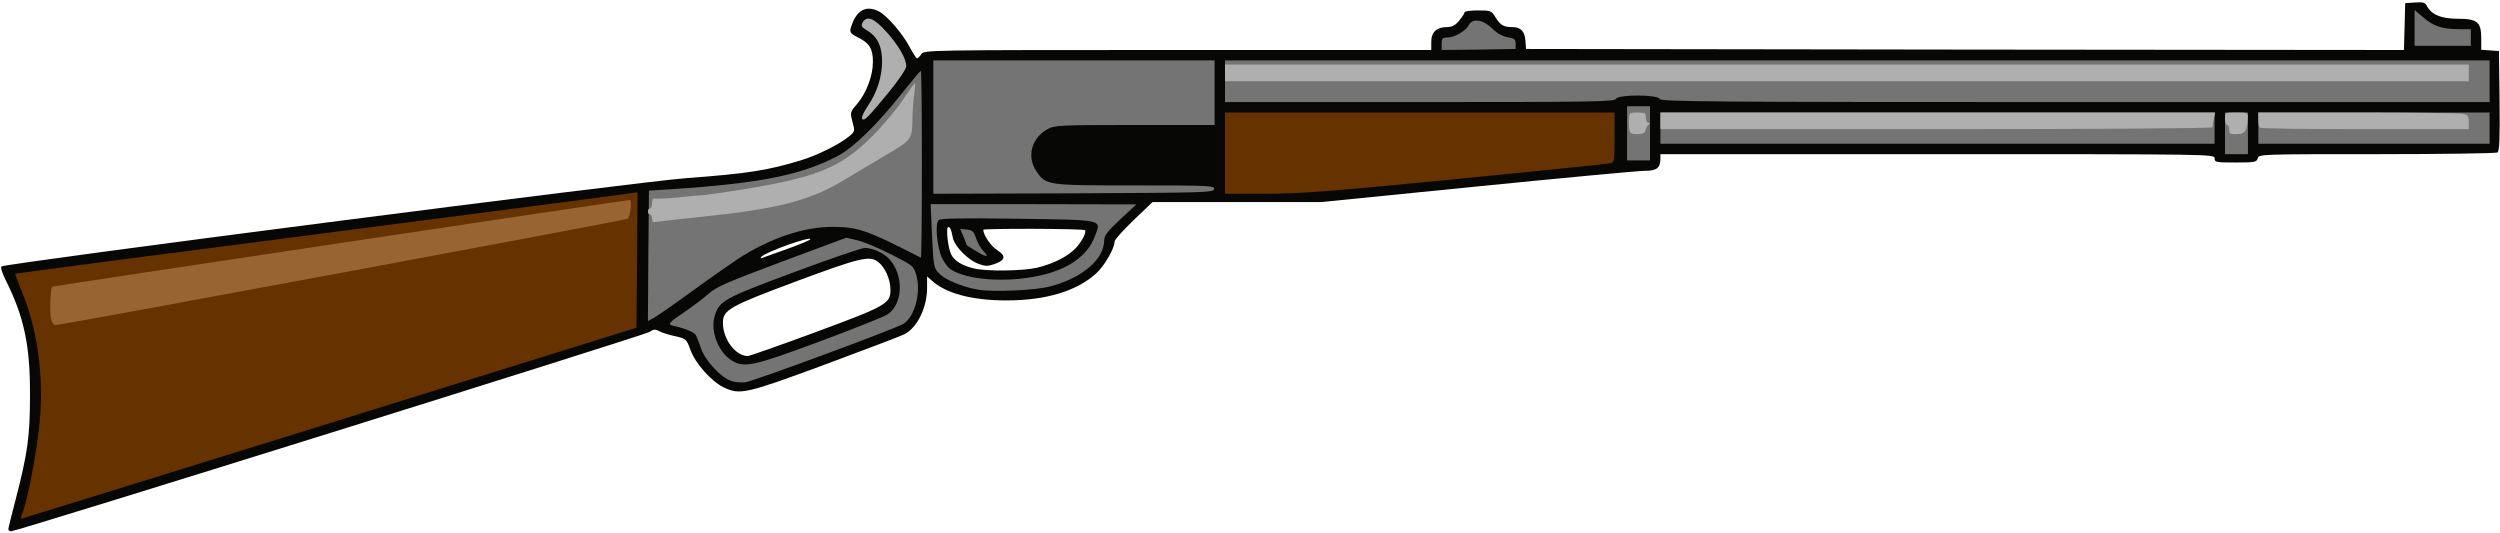 <!DOCTYPE svg PUBLIC "-//W3C//DTD SVG 20010904//EN" "http://www.w3.org/TR/2001/REC-SVG-20010904/DTD/svg10.dtd">
<svg version="1.0" xmlns="http://www.w3.org/2000/svg" width="1200px" height="256px" viewBox="0 0 12000 2560" preserveAspectRatio="xMidYMid meet">
<g id="layer101" fill="#070706" stroke="none">
<path d="M40 2540 c0 -5 16 -70 35 -142 58 -224 69 -304 69 -503 1 -237 -29 -375 -116 -549 -17 -34 -26 -62 -21 -67 15 -15 3064 -408 3288 -424 295 -22 391 -37 551 -86 76 -23 183 -76 229 -114 29 -24 29 -25 17 -70 -12 -46 -12 -47 23 -87 44 -53 75 -134 75 -201 0 -62 -16 -90 -71 -117 -43 -22 -44 -25 -28 -67 25 -67 71 -88 128 -58 39 20 115 108 148 172 16 29 31 53 35 53 4 0 13 -9 20 -20 13 -20 24 -20 1230 -20 l1218 0 0 -39 c0 -47 26 -71 76 -71 24 0 39 -8 58 -31 14 -17 26 -35 26 -40 0 -5 29 -9 64 -9 62 0 65 1 85 34 23 37 39 46 80 46 40 0 60 20 63 65 l3 40 2107 3 2107 2 3 -112 3 -113 47 -3 c39 -3 49 0 58 18 22 41 69 60 148 60 93 0 112 16 112 94 l0 55 43 3 42 3 3 239 c2 185 -1 241 -10 248 -7 4 -268 8 -579 8 -558 0 -567 0 -572 20 -5 18 -14 20 -106 20 -94 0 -101 -1 -101 -20 0 -20 -7 -20 -1330 -20 l-1330 0 0 21 c0 45 -17 59 -76 59 -31 0 -392 34 -804 75 l-749 75 -404 0 -405 0 -91 87 c-50 48 -91 94 -91 102 0 34 -49 118 -90 155 -94 84 -241 128 -430 128 -164 0 -291 -34 -357 -95 l-23 -20 0 55 c0 94 -47 190 -108 222 -15 8 -186 73 -380 145 -384 142 -410 148 -489 110 -58 -28 -136 -115 -159 -180 -19 -51 -20 -53 -72 -65 -30 -6 -64 -17 -77 -24 -20 -11 -28 -10 -49 4 -25 16 -3035 956 -3062 956 -8 0 -14 -4 -14 -10z m3873 -945 c346 -128 363 -138 361 -208 -1 -48 -26 -104 -58 -129 -40 -33 -86 -22 -393 92 -322 120 -353 137 -353 200 0 77 59 157 118 159 7 1 154 -51 325 -114z m1065 -310 c82 -20 152 -56 190 -99 28 -32 48 -73 40 -81 -7 -8 -488 -9 -488 -2 0 26 37 79 67 98 43 27 39 48 -12 66 -35 12 -45 12 -82 -2 -48 -19 -110 -82 -119 -122 -9 -45 -13 -53 -22 -53 -13 0 -2 100 14 132 16 31 54 54 111 67 61 14 232 12 301 -4z m-1194 -92 c58 -21 106 -41 106 -45 0 -15 -213 61 -235 84 -7 8 -5 9 6 5 9 -3 64 -23 123 -44z"/>
</g>
<g id="layer102" fill="#663300" stroke="none">
<path d="M104 2475 c30 -79 73 -305 87 -454 20 -221 -12 -447 -91 -634 -16 -39 -28 -72 -27 -73 2 -2 664 -89 1472 -193 809 -105 1480 -192 1493 -195 l22 -3 -2 325 -3 325 -1475 459 c-811 252 -1476 458 -1478 458 -2 0 -1 -7 2 -15z"/>
<path d="M5880 735 l0 -195 935 0 935 0 0 120 c0 116 -1 120 -22 124 -13 3 -347 37 -743 76 -613 60 -748 70 -912 70 l-193 0 0 -195z"/>
</g>
<g id="layer103" fill="#986532" stroke="none">
<path d="M244 1525 c-6 -35 -2 -141 7 -149 4 -3 2753 -416 2773 -416 10 0 1 79 -11 90 -8 7 -2715 510 -2745 510 -12 0 -19 -11 -24 -35z"/>
</g>
<g id="layer104" fill="#747474" stroke="none">
<path d="M3511 1829 c-48 -15 -124 -95 -145 -154 -10 -28 -21 -57 -25 -65 -8 -15 -50 -33 -104 -45 -36 -7 -30 -15 51 -69 37 -25 87 -63 112 -85 39 -35 89 -56 353 -155 l309 -115 51 12 c29 6 101 36 162 67 107 54 110 56 123 100 24 81 -6 199 -61 234 -33 22 -723 277 -760 281 -18 2 -47 0 -66 -6z m424 -190 c165 -62 312 -120 326 -130 75 -52 78 -191 6 -267 -26 -28 -79 -52 -116 -52 -14 0 -168 52 -341 117 -342 127 -359 137 -381 216 -19 70 21 169 83 207 61 37 99 29 423 -91z"/>
<path d="M3112 1228 l3 -313 110 -7 c424 -28 623 -68 797 -160 76 -40 190 -152 308 -301 47 -59 87 -107 90 -107 3 0 5 202 5 450 0 247 -2 449 -5 447 -257 -132 -301 -148 -425 -148 -139 0 -300 55 -452 153 -37 25 -138 95 -223 157 -85 62 -167 119 -182 127 l-28 15 2 -313z"/>
<path d="M4693 1390 c-78 -14 -156 -47 -186 -78 -25 -26 -26 -33 -33 -179 l-7 -153 494 0 494 1 -78 72 c-61 57 -77 78 -77 100 0 91 -103 180 -256 221 -71 20 -279 29 -351 16z m292 -66 c140 -29 235 -95 270 -189 32 -83 50 -79 -370 -85 -277 -4 -372 -2 -380 7 -18 17 -7 130 16 180 11 23 30 48 42 56 79 51 262 65 422 31z"/>
<path d="M4683 1204 c-24 -14 -43 -27 -43 -28 0 -2 -7 -20 -15 -40 l-16 -37 32 3 c26 2 33 9 44 41 7 22 23 50 36 63 29 31 15 30 -38 -2z"/>
<path d="M4480 610 l0 -320 675 0 675 0 0 155 0 155 -383 0 c-353 0 -385 1 -417 19 -78 41 -103 132 -56 202 47 69 49 69 476 69 358 0 381 1 378 18 -3 16 -44 17 -676 20 l-672 2 0 -320z"/>
<path d="M7810 640 l0 -130 55 0 55 0 0 130 0 130 -55 0 -55 0 0 -130z"/>
<path d="M10680 640 l0 -100 55 0 55 0 0 100 0 100 -55 0 -55 0 0 -100z"/>
<path d="M7970 615 l0 -75 1330 0 1330 0 0 75 0 75 -1330 0 -1330 0 0 -75z"/>
<path d="M10840 615 l0 -75 555 0 555 0 0 75 0 75 -555 0 -555 0 0 -75z"/>
<path d="M5880 390 l0 -100 3035 0 3035 0 0 100 0 100 -1989 0 c-1759 0 -1990 -2 -1995 -15 -8 -22 -201 -22 -210 0 -5 13 -119 15 -941 15 l-935 0 0 -100z"/>
<path d="M6920 210 c0 -26 4 -30 28 -30 33 0 87 -31 102 -59 18 -35 67 -28 112 15 24 24 50 39 75 43 32 5 38 10 38 31 l0 25 -177 3 -178 2 0 -30z"/>
<path d="M11590 134 l0 -86 42 36 c49 42 91 56 171 56 l57 0 0 40 0 40 -135 0 -135 0 0 -86z"/>
</g>
<g id="layer105" fill="#afafaf" stroke="none">
<path d="M3130 1050 c0 -11 -4 -20 -10 -20 -5 0 -10 -7 -10 -15 0 -8 5 -15 10 -15 6 0 10 -12 10 -26 0 -17 4 -24 13 -21 7 2 55 0 107 -5 52 -5 111 -11 130 -12 19 -2 69 -9 110 -15 421 -64 538 -109 696 -266 49 -49 115 -127 145 -172 30 -45 57 -82 60 -83 3 0 2 21 -2 47 -4 27 -8 73 -9 103 -1 122 1 119 -129 195 -64 38 -159 95 -211 126 -155 92 -314 133 -667 169 -109 11 -208 23 -220 25 -18 4 -23 1 -23 -15z"/>
<path d="M7824 635 c-5 -15 -6 -37 -5 -67 1 -26 4 -28 41 -28 36 0 40 3 40 25 0 14 6 25 13 25 8 0 9 2 1 8 -7 4 -13 16 -15 26 -3 14 -13 19 -38 20 -18 1 -35 -3 -37 -9z"/>
<path d="M10700 623 c0 -13 -4 -23 -10 -23 -5 0 -10 -13 -10 -30 0 -30 1 -30 55 -30 54 0 55 1 54 28 -2 60 -12 75 -52 76 -32 1 -37 -2 -37 -21z"/>
<path d="M7970 580 l0 -40 1331 0 1332 0 -7 31 c-3 17 -6 35 -6 40 0 5 -575 9 -1325 9 l-1325 0 0 -40z"/>
<path d="M10847 613 c-4 -3 -7 -21 -7 -40 l0 -33 474 0 c260 0 488 3 505 6 27 6 31 10 31 40 l0 34 -498 0 c-274 0 -502 -3 -505 -7z"/>
<path d="M4138 568 c-3 -7 10 -34 28 -60 44 -64 68 -141 68 -213 0 -73 -22 -118 -69 -147 -29 -17 -33 -23 -25 -39 20 -36 55 -23 114 43 58 64 96 129 96 166 0 13 -36 66 -84 125 -100 122 -122 144 -128 125z"/>
<path d="M5880 350 l0 -40 2985 0 2985 0 0 40 0 40 -2985 0 -2985 0 0 -40z"/>
</g>


</svg>